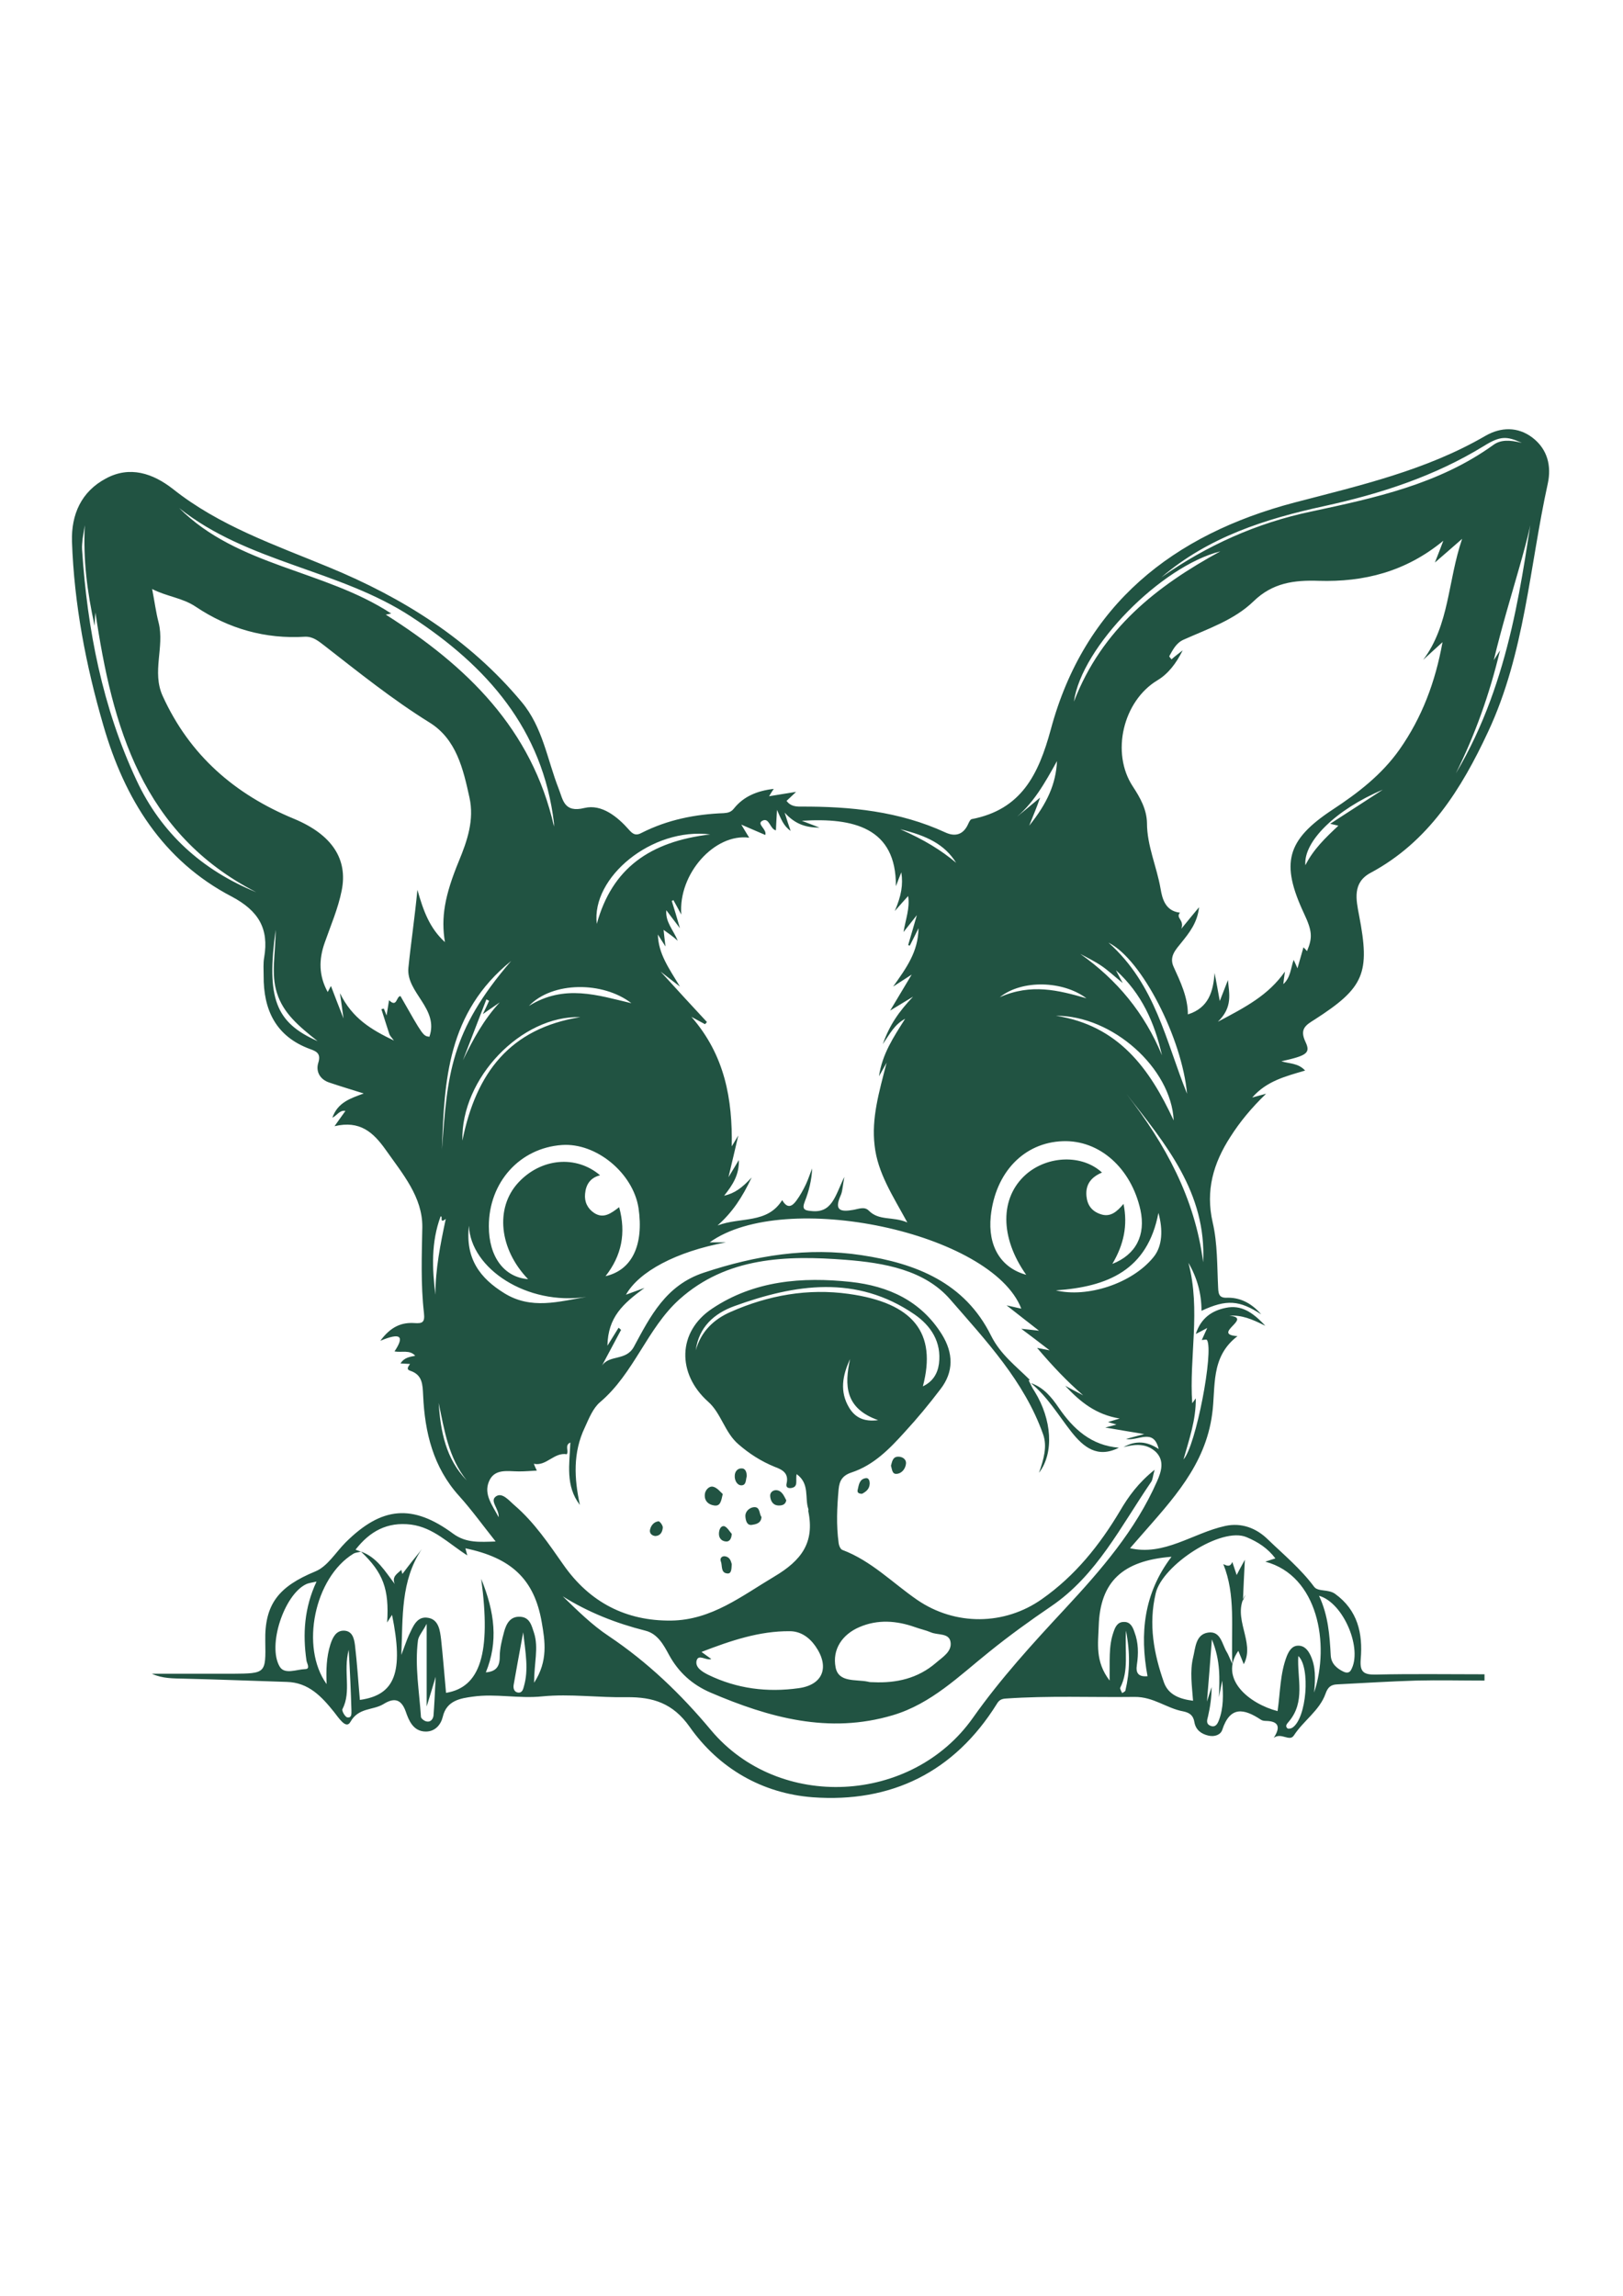<?xml version="1.0" encoding="utf-8"?>
<!-- Generator: Adobe Illustrator 24.2.3, SVG Export Plug-In . SVG Version: 6.00 Build 0)  -->
<svg version="1.1" id="Layer_1" xmlns="http://www.w3.org/2000/svg" xmlns:xlink="http://www.w3.org/1999/xlink" x="0px" y="0px"
	 viewBox="0 0 595.3 841.9" style="enable-background:new 0 0 595.3 841.9; fill: #215342;" xml:space="preserve">
<g>
	<path d="M462.6,482c-8-5.2-12.7-5.6-21.9-1.3c0-6.3-1.6-12.1-4.8-17.6c4.6,17.3,0.2,34.7,1.4,51.5c0,0,0.5-0.7,1.3-1.8
		c0.1,7.9-2.4,14.9-4.5,22.4c4.5-4.8,11.2-39.8,8.6-43.8c-0.2-0.3-1.2,0-1.9,0c0.5-1.2,1.1-2.3,2-4.4c-1.9,1-2.8,1.5-4.2,2.2
		c1.9-5.9,6-8.6,11.1-9.6c5.4-1.1,9.6,1.4,14.4,6.6c-5-2.5-8.6-4-13.2-3.7c9,0.8-6.9,6.8,3,7.5c-10.1,7.7-7.9,18.8-9.3,28.6
		c-2.5,18.8-14.7,31.5-26.3,44.8c-1.4,1.6-2.8,3.2-4.2,4.8c-0.1,0.1-0.1,0.4,0.1-0.5c12.8,3.1,23.3-5.5,35.2-8.1
		c6-1.3,11.4,0.8,15.6,4.9c5.8,5.6,12.1,10.8,17,17.4c1.4,1.9,5.2,0.8,7.7,2.6c8.3,6,10.2,14.5,9.4,23.9c-0.4,4.8,1.1,5.8,5.6,5.7
		c13.3-0.3,26.5-0.1,39.8-0.1c0,0.8,0,1.6,0,2.3c-8.3,0-16.7-0.2-25,0c-9.7,0.3-19.4,0.9-29.1,1.4c-2.3,0.1-3.4,1.1-4.2,3.4
		c-2.2,6.2-8.1,9.9-11.6,15.3c-1.6,2.5-4.6-1.2-7.4,0.9c2.8-4.3,1.4-6.1-2.8-6.2c-0.7,0-1.5-0.1-2-0.5c-6.1-4-11.2-5.1-14.1,3.8
		c-0.6,1.8-2.8,2.6-5,2.1c-2.7-0.6-4.7-2.1-5.2-4.9c-0.4-2.5-1.7-3.5-4.1-4c-6.1-1.1-10.9-5.4-17.9-5.3c-15.7,0.2-31.5-0.5-47.2,0.6
		c-1.6,0.1-2.5,0.6-3.3,2c-15.6,25-38.7,36.3-67.5,34.2c-18.4-1.4-34.4-10.5-45.2-25.9c-6.1-8.6-13.4-10.9-23-10.8
		c-10.3,0.2-20.8-1.3-31-0.3c-8.6,0.9-17.1-1.1-25.5,0.1c-4.3,0.6-9.6,1.3-11,7.4c-0.7,2.9-2.8,5.4-6.2,5.4c-4.7,0-6.3-4.2-7.4-7.4
		c-1.8-5-4.7-4.8-8.1-2.7c-3.9,2.4-9.2,1.2-12.2,6.6c-1.6,2.8-4.3-1.6-6-3.7c-4.5-5.6-9.3-10.8-17.3-11c-12.6-0.4-25.1-0.9-37.7-1.2
		c-3.9-0.1-7.9,0-11.8-1.8c9.9,0,19.8,0,29.6,0c12.2-0.1,12.2-0.1,12-11.9c-0.3-13.7,5-20.1,18.3-25.6c4.5-1.8,7.5-7,11.2-10.7
		c13.2-13.1,24.5-14.2,39.5-3.1c4.7,3.4,9.6,3,15.5,2.8c-4.7-5.9-8.8-11.6-13.4-16.7c-9.5-10.5-12.6-23.3-13.2-36.9
		c-0.2-3.9-0.2-7.5-4.7-9c-1.6-0.5-0.8-1.5-0.1-2.5c-1.2-0.1-2.2-0.1-3.5-0.2c1.4-2.2,3.4-2.4,5.4-2.8c-2-2.3-4.9-1.1-7.6-1.6
		c3.8-5.7,2.2-7-5.2-3.9c3.9-5.3,7.9-6.8,12.5-6.5c2.9,0.2,3.9-0.2,3.5-3.7c-1.2-10.5-0.8-21-0.6-31.5c0.1-11-7.2-19.5-13.4-28.3
		c-4.6-6.5-9.5-10.9-18.8-8.7c1.6-2.3,2.8-3.9,4-5.6c-2.1-0.4-3,1.6-4.8,2.5c2-5.7,6.7-7.1,11.5-8.9c-4.4-1.4-8.5-2.6-12.6-4
		c-3.4-1.1-5-4-4.1-7.1c1.1-3.4-0.4-4.3-3-5.2c-12.5-4.6-17.1-14.3-17-26.9c0-2.2-0.2-4.5,0.2-6.7c1.8-10.6-2.1-17.1-11.9-22.3
		C59.7,315.6,45.7,293,37.9,266c-6.4-22-10.7-44.4-11.5-67.4c-0.3-9.9,3.4-18.3,12.4-23.1c8.8-4.8,17.3-1.9,24.6,3.8
		c17.1,13.6,37.4,20.5,57.2,28.7c27.2,11.2,51.6,26.5,70.7,49.4c7.8,9.3,9.4,21.1,13.6,31.8c1.6,4,1.9,9,9.5,7.1
		c6.3-1.5,12.1,3.2,16.4,8.1c1.5,1.7,2.6,2.1,4.6,1c9.5-4.8,19.6-6.8,30.1-7.2c1.5-0.1,2.7-0.4,3.7-1.7c3.6-4.5,8.6-6.5,14.6-7.2
		c-0.6,0.9-1,1.5-1.7,2.7c3.2-0.5,6-1,9.9-1.6c-1.7,1.6-2.5,2.4-3.5,3.3c1.3,1.8,3.1,2.1,5,2.1c18.4-0.1,36.4,1.7,53.3,9.5
		c3.7,1.7,6.7,0.7,8.4-3.3c0.3-0.6,0.7-1.5,1.2-1.6c18.2-3.5,24.5-16.3,29-32.8c12.3-45.9,44.9-71.6,89.4-83.3
		c24.1-6.3,48.3-11.8,70.1-24.5c5.6-3.2,11.8-3.4,17.2,0.7c5.6,4.3,7,10.5,5.6,16.9c-6.7,30.5-8.4,62.2-21.9,91
		c-9.8,21-21.8,40.3-43.1,51.7c-6.7,3.6-5.3,9.8-4.2,15.6c4.1,21.2,1.9,26.5-16.3,38.2c-3.2,2-5.6,3.4-3.4,8.1
		c2,4.2,0.6,5.1-8.8,7.2c2.8,0.9,6.2,0.6,8.7,3.4c-7.1,2.1-14.1,3.8-19.4,9.9c1.7-0.5,2.9-0.8,5.1-1.4c-5.4,5.2-9.6,10.3-13.1,15.8
		c-6.2,9.6-9.2,19.6-6.5,31.4c1.8,7.7,1.6,15.9,2,23.9c0.1,2.8,0.6,3.9,3.7,3.7C455.4,475.9,459.4,478.3,462.6,482z M132.4,569
		c5.9,2.1,8.8,7.2,12.4,11.9c-1.2-2.8,1-3.8,2.4-5.2c0.1,0.5,0.2,0.9,0.4,1.5c1.3-1.7,2.4-3.2,3.6-4.7c1.2-1.5,2.4-2.9,3.5-4.4
		c-7.8,11.7-6.9,24.8-7.5,38.8c1.2-3.1,1.9-5.3,2.8-7.3c1.5-3.1,2.9-7.1,7.1-6.3c3.9,0.7,4.3,4.8,4.7,8c0.7,6.5,1.2,13,1.8,19.5
		c12.5-2,16.6-14.4,12.9-41.8c5,12.3,6.3,23.1,1.7,34.3c3.7-0.3,5.1-2.1,5.1-5.7c0-3.1,0.8-6.2,1.6-9.2c0.8-2.9,2.2-5.7,5.9-5.5
		c3.6,0.2,4.2,3.3,5.1,6c1.7,5.4,0,11,0,18.2c5.2-8,4-15.3,2.8-22.2c-2.7-15.7-11.1-23.6-28-27.1c0.2,0.7,0.4,1.4,0.7,2.6
		c-6.9-4.4-12.4-10.2-20.6-11.3c-8.8-1.1-15.2,2.5-20.4,9.2C131.3,568.6,131.9,568.9,132.4,569c-0.9,0.3-2,0.3-2.8,0.8
		c-14.2,8.7-19.6,34.2-9.8,47.8c-0.2-5.1-0.1-9.9,1.4-14.6c0.8-2.4,2-5.1,5-5c3.1,0.1,3.7,3,4,5.3c0.8,6.7,1.2,13.4,1.8,20.1
		c12.9-1.8,16.1-10.1,11.8-31.2c-0.5,0.8-1,1.5-1.8,2.8C142.8,582.7,140.5,576.7,132.4,569z M412.1,530.7c4.4-2.5,8.6-2.2,12.9,0.7
		c-1.9-7.9-7.6-2.8-12-3.7c2.3-0.6,4.1-1.1,6.7-1.8c-5-0.8-9.1-1.5-14.3-2.4c2-0.5,2.7-0.7,4.1-1.1c-1.4-0.4-2.1-0.6-3.1-0.9
		c1.4-0.4,2.5-0.8,4.3-1.3c-8.7-1.4-14.5-6.1-20-12c2.4,1.3,4.5,2.4,6.6,3.5c-6-5.2-11.2-10.7-16.9-17.4c1.9,0.4,2.7,0.5,4.6,0.9
		c-3.9-3-6.9-5.3-10.4-7.9c2.2,0.2,3.7,0.4,6.5,0.7c-4.4-3.4-7.8-6.1-11.9-9.3c2.4,0.5,3.8,0.9,5.4,1.2
		c-10.8-27.9-86.8-44.1-114.3-24.3c1.8,0,3.1,0,6,0c-18.4,3.4-32,10.8-36.7,19.2c1.5-0.6,3.1-1.1,6.8-2.5
		c-7.9,5.8-13.4,10.7-13.6,21.2c1.9-3.1,3-4.8,4.1-6.6c0.3,0.3,0.6,0.5,0.9,0.8c-2.3,4.4-4.7,8.7-7,13.1c2.8-4.1,8.8-1.6,11.7-6.9
		c6-11.1,11.7-22.6,25.7-27.2c19-6.3,38-9.4,57.8-6.4c20,3,37.9,10.1,47.5,29.5c3.5,7,9.2,11.2,14.3,16.3c-0.1,0-0.2,0-0.3,0
		c-0.1,0-0.2,0.1-0.2,0.1c0.7,1.4,1.3,2.8,2.2,4.1c6.3,10.2,7.2,22.5,1.6,29.8c1.7-4.9,3.1-9.6,1.5-14.1
		c-6.9-19.5-21-34.4-34.1-49.5c-9.4-10.8-24.2-13.4-38.4-14.5c-21.8-1.7-43.6-1-60.9,14.5c-11.8,10.6-16.6,27.1-29.1,37.7
		c-2.6,2.2-4.1,6-5.6,9.3c-4.4,9.2-3.9,18.7-1.8,28.4c-5.4-7-3.8-15-3.5-22.9c-2.2,1-0.5,3-1.3,4.3c-4.7-0.8-7.5,4.5-12.1,3.5
		c0.4,1,0.7,1.7,1.1,2.5c-2.2,0.1-4.3,0.3-6.5,0.3c-4.2,0-9.1-1.2-11.1,3.8c-1.9,4.7,1.3,8.6,3.6,13c0.2-3.2-3.5-6-0.9-7.7
		c2.3-1.5,4.8,1.7,6.8,3.4c7.2,6.2,12.5,14.1,17.9,21.8c9.6,13.7,22.9,20.6,39.5,20.4c14.8-0.2,25.8-9,37.9-16.2
		c9.9-5.9,14.7-12.4,12.4-23.8c-0.1-0.3,0.1-0.6,0-0.9c-1.4-4,0.6-9.3-4.3-12.8c-0.5,2.4,0.8,4.7-2.1,5.1c-1.1,0.1-1.9-0.3-1.6-1.6
		c0.9-3.8-1.4-5.1-4.4-6.2c-4.9-2-9.3-4.8-13.3-8.3c-5-4.3-6.3-11.4-11.1-15.6c-11.4-10.2-11.3-25.6,1.5-34.1
		c15.4-10.3,33-11.7,50.8-9.8c13.8,1.5,25.8,6.9,33.5,19.3c4.2,6.8,4.4,13.7-0.6,20.1c-4.1,5.4-8.4,10.6-13,15.6
		c-5.6,6.2-11.4,12.2-19.6,14.9c-3.3,1.1-4.4,3-4.7,6.1c-0.6,6.6-0.9,13.2,0,19.7c0.1,1,0.7,2.4,1.4,2.6c10.6,4,18.4,12.1,27.4,18.3
		c14,9.6,32.1,9.4,45.8-0.3c12.1-8.5,21.1-19.7,28.6-32.3c3.1-5.3,6.7-10.3,12.7-15.1c-0.7,2.5-0.7,3.7-1.3,4.5
		c-11.1,16.2-19.9,34.2-36.7,45.6c-7.8,5.3-15.4,10.8-22.7,16.7c-11,8.8-21.2,19-35.3,23.2c-23.5,7-45.4,0.9-66.9-8.3
		c-6.7-2.9-11.7-7.4-15.2-13.8c-2-3.7-4.2-7.8-8.7-8.9c-10.7-2.7-20.9-6.7-30.3-12.6c5.4,5.2,10.7,10.5,16.9,14.6
		c14.3,9.6,26.4,21.2,37.5,34.5c24.9,29.7,73.7,27.2,96.1-4.6c10.1-14.3,21.8-27.1,33.7-39.9c13.2-14.2,25.9-28.8,33.8-46.8
		c1.5-3.4,2.9-7.5-0.5-10.8C420.4,529.2,416.2,529.6,412.1,530.7z M433.8,238.5c-2.4,4.8-5.3,8.6-9.3,11c-12.6,7.6-17.1,26.6-9,38.9
		c2.7,4.1,5.1,8.4,5.2,13.4c0,8.4,3.6,16,5,24.2c0.6,3.5,1.7,8.1,7.1,8.7c-1.7,2,1.7,2.6,0.5,5.9c2.7-3.3,4.3-5.3,6.5-7.9
		c-0.6,5.7-3.6,9.4-6.5,13c-2,2.5-4.5,5-2.9,8.7c2.6,5.7,5.3,11.3,5.3,17.6c7.7-2.4,9.3-8.5,9.8-15.2c0.6,3.2,1.2,6.3,1.9,10.3
		c1.2-3.1,2.1-5.4,3-7.7c0.4,4.9,1.9,9.9-3.7,15.3c10.2-5.4,18.5-9.7,24.6-18.4c-0.3,2-0.4,3.1-0.6,4.6c2.7-2.4,2.7-5.8,3.8-8.9
		c0.5,1.1,0.9,1.9,1.4,3.1c0.8-2.8,1.5-5.2,2.2-7.7c0.5,0.5,0.9,0.9,1.3,1.4c2.1-5,1.9-7.4-1.1-13.8c-8.6-18.4-6.5-26.9,10.5-38.1
		c9.3-6.1,18-12.8,24.5-22c8.3-11.8,13.2-24.9,15.8-39.4c-2.7,2.4-4.9,4.5-7.1,6.5c9.7-12.9,9-28.9,14.3-44.4
		c-3.8,3.3-6.5,5.7-10,8.7c1.2-3,2-5.1,3.1-8c-13.8,11.4-29.2,15.2-45.7,14.7c-9-0.3-16.9,0.7-23.9,7.5
		c-7.1,6.9-16.8,10.1-25.7,14.1c-2.7,1.2-3.9,3.7-5.2,6c-0.1,0.2,0.5,0.8,0.8,1.2C430.8,240.8,432.1,239.8,433.8,238.5z M243.4,341
		c0.2,2,0.4,3.7,0.7,6.1c-1.2-1.8-1.9-3-2.8-4.4c0.2,7.1,4,12.3,8.1,19.1c-2.6-2-3.8-2.9-7.1-5.5c6.8,7.5,11.9,13,17,18.5
		c-0.2,0.3-0.5,0.5-0.7,0.8c-1.4-0.7-2.7-1.5-5-2.7c12.3,14.1,15.1,30.2,14.8,47.5c0.6-1,1-1.7,2.4-4c-1.3,5.5-2.1,9.1-3.6,15.3
		c2.1-3.5,3-4.9,3.8-6.3c0.2,5.4-2.3,9.2-5.4,13.1c3.9-0.9,6.6-2.9,10.1-6.7c-3.5,7.4-7,12.7-12.5,17.6c8.5-3.2,18.2-0.5,23.7-9.3
		c2,3.5,3.8,2.1,5.2,0.2c1.4-1.9,2.5-3.9,3.5-6c0.9-1.9,1.5-3.9,2.3-5.8c-0.2,4.3-1.2,8.3-2.7,12.1c-1.1,2.8-0.2,3.3,2.3,3.5
		c7.8,0.9,8.8-5.6,12.2-12.5c-0.7,3.8-0.7,5.5-1.4,6.9c-2.4,5.4,0,6,4.6,5.2c1.9-0.3,4.2-1.4,5.8,0.3c3.8,3.8,8.7,2,14.1,4.3
		c-5.4-9.9-10.9-18.2-12-28.2c-1.2-10,1.6-19.5,4.4-30.4c-1.3,2.3-1.8,3.3-2.8,5c1.2-8.2,5.3-14.3,9.6-21.1c-4,2.2-5.5,5.4-8.2,9.3
		c2.5-7,5.8-11.8,11.1-17.4c-3.6,2.2-5.6,3.4-8.4,5.1c2.7-4.5,4.9-8.2,7.9-13.2c-2.8,1.8-4.2,2.7-6.8,4.4c4.9-6.9,9.2-12.8,9.3-21.4
		c-1.3,2.7-2.3,4.6-3.2,6.4c-0.2-0.1-0.4-0.2-0.6-0.2c0.9-3.1,1.8-6.1,3.2-11c-2.3,2.9-3.4,4.3-4.9,6.2c0.8-4.8,2.4-8.8,1.7-13.2
		c-1.4,1.5-2.5,2.8-4.9,5.5c2.4-5.6,3.1-9.6,2.4-14.2c-0.7,1.7-1.2,3-2,5.1c0.2-21.5-15.6-25.2-34.5-24c2.4,0.9,4.1,1.6,6.5,2.5
		c-5.1,0-9-1.3-12.8-5.5c0.9,2.9,1.5,4.7,2.2,6.7c-2.6-1.8-3.5-4.3-5-7.7c-0.2,3.2-0.3,5.4-0.4,7.5c-2.2-0.4-2.4-4.9-5-3.5
		c-2.2,1.2,1.8,3.1,1.1,5.2c-2.9-1.2-5.7-2.5-8.8-3.8c1.1,1.8,1.9,3.2,2.9,4.8c-12.6-1.7-26.1,13.2-24.9,28.2
		c-1.2-2.3-2.1-3.8-2.9-5.3c-0.2,0.1-0.4,0.2-0.6,0.3c0.9,2.9,1.8,5.8,3,10c-2.2-2.9-3.6-4.7-5-6.6c-0.4,4.3,2.5,7.1,4.2,11.2
		C246.7,343.3,245.2,342.3,243.4,341z M163.2,345.5c-1.5-9-0.1-17.1,5.1-29.7c3.1-7.5,5.7-15.1,3.9-23.3
		c-2.3-10.5-4.8-21.4-14.6-27.5c-13.7-8.5-26.1-18.5-38.7-28.3c-2.1-1.6-4.1-3.3-7-3.2c-14.6,0.9-28-2.9-40.1-11
		c-4.9-3.3-10.6-3.7-16-6.5c0.9,4.6,1.4,8.6,2.4,12.4c2.2,8.9-2.6,18,1.5,26.9c9.9,21.7,26.4,36,48.2,45
		c13.9,5.8,19.8,14.8,17.4,26.4c-1.3,6.5-4,12.7-6.2,19c-2.2,6.2-2.2,12.1,1.1,18.1c0.5-0.9,0.8-1.6,1.2-2.2
		c1.3,3.4,2.5,6.6,4.6,11.9c-0.6-4.1-0.8-5.9-1.3-9.3c4.5,9.3,11.5,13.4,19.8,17.4c-1-1.3-1.5-1.8-1.7-2.4c-1-3-1.9-6-2.9-9.1
		c0.3-0.1,0.6-0.2,0.9-0.2c0.3,0.7,0.6,1.5,1,2.5c0.3-2,0.6-3.7,0.9-5.6c3,2.9,2.6-1.5,4.2-1.5c8.3,14.6,8.3,14.6,10.6,14.9
		c3.6-10.4-8.6-16.2-7.7-25.3c0.9-9,2.3-18.1,3.3-28.6C155.3,334.1,157.6,340.4,163.2,345.5z M437.6,623.7c-0.4-5.5-1.2-10.7,0-15.8
		c0.9-3.6,0.9-8.5,5.5-9.2c4.7-0.7,5.1,4.3,6.9,7.2c0.5,0.8,0.8,1.7,2,4.3c-0.5-13.5,1.3-25.2-3.3-36.6c1.3,0.6,2.5,1.2,3.3-0.8
		c0.6,1.7,1,3.1,1.6,4.8c0.7-1.4,1.3-2.5,3-5.6c-0.3,6.1-0.5,9.9-0.7,15c0.7-1.6,0.8-1.9,0.9-2.2c-5.2,8.6,3.8,17.3-0.6,25.5
		c-0.5-1.3-1.2-3-2-4.9c-7.2,10.3,4,19.4,14.4,22.1c1-6.8,0.9-13.8,3.4-20.2c0.8-1.9,1.9-3.8,4.2-3.8c2.3,0,3.6,1.7,4.5,3.6
		c1.9,4.1,1.8,8.4,1.3,13.6c5.9-17.8,1.4-42.9-17.9-48c1.4-0.5,2.5-0.8,3.7-1.2c-2.8-3.7-6.3-6-10.6-7.8
		c-9.3-3.9-30.9,10.3-33.3,20.6c-2.7,11.4-0.7,22.2,3.1,32.9C428.7,621.6,432.8,623.1,437.6,623.7z M222.1,468
		c9.7-2.2,14.1-11.4,12.1-25c-2-12.8-15.5-24-28.1-23.1c-15.5,1.1-26.8,13.7-26.8,29.8c0,11.2,5.6,18.7,14.4,19.4
		c-10.6-11-12.2-26.1-3.6-35.4c8.3-9,21.2-10.2,30-2.7c-3.6,0.9-5.2,3.4-5.5,6.8c-0.3,2.9,0.9,5.4,3.3,7c3.5,2.3,6.3,0.1,9.2-2.1
		C229.7,452.2,228,460.5,222.1,468z M376.4,467.5c-9.7-13.7-9.7-28.3-0.1-36.8c8-7,20.7-7.4,27.9-0.7c-3.8,1.6-6.1,4.2-5.7,8.6
		c0.3,3.3,1.9,5.5,5,6.6c3.8,1.4,6.2-0.9,8.6-3.7c1.6,7.9,0.1,14.9-4.1,22c8.7-3.4,12.3-10.6,10.3-19.8c-3.4-15.3-15-25.7-28.5-25.2
		c-14.2,0.5-24.7,11.4-26.4,27.5C362.3,456.9,367,464.9,376.4,467.5z M257.3,605.8c1.5,1.1,2.5,1.8,3.6,2.6c-1.9,0.7-4.7-2-5.4,0.6
		c-0.6,2.5,2.1,4.1,4.3,5.2c10.5,5.1,21.6,6.5,33.1,4.9c9-1.2,11.5-7.8,6.2-15.4c-2.3-3.3-5.5-5.5-9.4-5.5
		C278.6,598.1,268.2,601.6,257.3,605.8z M320.3,616.9c8.5,0.4,16.4-1.4,23-7.1c2.4-2.1,6.1-4.2,5.3-7.9c-0.7-3.1-4.7-2.2-7.2-3.3
		c-1.9-0.8-3.9-1.2-5.8-1.9c-6.8-2.4-13.7-2.9-20.4,0c-6.3,2.7-10,8.2-8.7,14.8c1.1,5.6,7.4,4.3,11.8,5.2
		C318.9,616.9,319.6,616.9,320.3,616.9z M203.2,303.1c0-0.4,0-0.8,0-1.2c-4.1-34.5-24.6-57.6-52.3-75.7
		c-26.5-17.4-60-19.8-85.2-39.9c21.5,21.5,53.2,22.6,77.8,38.7c-0.8,0.2-1.2,0.2-2,0.4C171.2,244.2,195.1,267.3,203.2,303.1z
		 M429.7,570.9c-18,1.4-26.2,9.2-26.7,25.4c-0.2,6.3-1.4,13,4,20c0.1-7.1-0.4-12.6,1.4-17.7c0.6-1.8,1.4-3.8,3.8-3.8
		c2.4-0.1,3.3,1.9,3.9,3.7c1.5,3.9,1.5,8,0.9,12c-0.5,3.1,0.6,4.5,3.9,4.2C418,599.1,419.5,584.3,429.7,570.9z M34.7,229.5
		c-2.8-12.8-4.2-24.2-3.6-36.9c-0.4,2.4-0.6,3.7-0.8,5c-0.1,1.3-0.3,2.6-0.2,3.9c1.9,29.4,7.5,58,20,84.7c9,19.3,24,32.9,43.9,41
		C52.1,305.7,41.2,266.5,35,224.6C34.9,225.7,34.8,226.8,34.7,229.5z M116.1,580c-1.7,0.4-2.9,0.5-3.9,1c-8,3.9-14.2,22.5-9.6,30.2
		c1.8,3,6.2,1,9.3,0.9c2.1,0,0.6-2.2,0.5-3.2C111,599.2,111.6,589.6,116.1,580z M255.2,495.2c1.9-6.9,6.6-11.4,12.8-14.1
		c13.8-6.1,28.3-8.7,43.3-6.6c23.7,3.3,32.4,14.3,27.2,33.9c3.6-1.7,5.4-4.6,5.9-8.3c1-7.9-2.9-13.9-9-18.1
		c-21.3-14.6-43.8-11.1-66.1-3C261.9,481.7,256.3,486.7,255.2,495.2z M563,181.9c-0.9,13.6-9.3,36-15.1,60.2c1-1.6,1.4-2.2,2.3-3.6
		c-3.9,16.3-9.2,31-16.2,45.1C554.6,249.1,558.3,210.1,563,181.9z M426,211.7c16.7-11.7,34.9-19.9,54.9-24.1
		c23.4-5,46.8-10,66.8-24.4c2.7-2,6-1.9,10.5-0.8c-5.6-2.5-7.9-2.6-14,1.2c-18.1,11.1-37.9,17.5-58.5,22
		C464.1,190.3,443.3,196.9,426,211.7z M483.8,585.2c3.4,7.2,3.9,14.6,4.3,21.9c0.2,3.1,2.3,4.8,4.8,6c0.7,0.3,1.9,0.6,2.6-0.6
		C499.9,604.9,492.9,587.8,483.8,585.2z M172,449.5c-1.4,12.2,4.2,19.3,12.9,24.7c9.9,6.2,20.1,3.1,30.2,1.4
		C193.3,478.9,172.6,465.2,172,449.5z M156.5,595.5c-1.6,3-3,4.5-3.2,6.1c-1.2,9.4,0.5,18.7,1.1,28c0,0.6,1.3,1.6,2.1,1.7
		c1.4,0.3,2.3-0.8,2.5-2.1c0.3-3.9,0.5-7.9,0.8-14.3c-1.4,4.6-2,6.8-3.3,10.9C156.5,614.9,156.5,606.1,156.5,595.5z M424.9,444.8
		c-4,21-18.6,27.1-37.6,28.4c11.3,2.8,27.9-2.4,35.8-12.2C426.4,457,426.6,450.9,424.9,444.8z M447.6,202.2
		c-21.6,5.4-50.9,34.9-53.7,55.1C404.2,230.6,424.3,214.9,447.6,202.2z M430.5,410.9c-0.9-19.2-22.5-38.5-43.2-38.4
		C410.3,376.1,421.7,391.9,430.5,410.9z M426.2,387c-2.7-11.9-7.4-22.6-16.9-31.2c0.8,1.6,1.5,2.8,2.5,4.7c-3.1-2.5-5.3-4.6-7.8-6.3
		c-2.5-1.7-5.2-3-7.8-4.4C409.7,359.3,419.8,371.5,426.2,387z M260.5,306c-21.4-2.7-43.7,15.8-41.6,32.8
		C224.5,318.4,238.4,308.6,260.5,306z M413.2,401.2c14.2,18.3,25.1,38.2,28.1,61.7C442.6,437.4,427.5,419.5,413.2,401.2z
		 M444.5,601.2c-0.6,8-1.1,14.4-1.8,22.8c1-3.1,1.3-4.2,1.7-5.3c0,3.7-0.5,7.2-1.3,10.7c-0.4,1.5-0.8,2.8,0.9,3.5
		c1.9,0.7,2.6-0.8,3.1-2.1c1.7-4.5,1.6-9.2,1.2-14.5c-0.5,2.5-0.9,4.3-1.2,6.1C447.3,615.8,447.8,609.2,444.5,601.2z M435.4,401.1
		c-1.8-20.1-16.5-49.3-28.8-55.4C423.9,361.1,427.6,381.9,435.4,401.1z M187.5,352.4c-23.5,19-24.5,44-25.4,69.1
		C164.1,394.2,165.1,378.3,187.5,352.4z M169.6,418.3c5-24.9,17.5-41.2,43.3-45.3C191.3,372.3,169,395.4,169.6,418.3z M377.5,302.8
		c6.6-8.2,9.8-15.3,10.2-23.7c-4.4,7.9-8.7,15.8-16,21.5c2.9-2.4,5.9-4.8,9.8-8.1C380.3,296,379.3,298.3,377.5,302.8z M507.2,289.6
		c-17.1,7.2-29.2,19-28.4,27.7c2.9-5.8,7.4-10.1,12.1-14.5c-0.8-0.2-1.3-0.3-3-0.7C494.9,297.6,501,293.6,507.2,289.6z M194,368.9
		c13-8.1,25.3-3.9,37.6-1C221.1,359.8,202.6,359.9,194,368.9z M476.2,607.3c-0.5,8.2,2.8,16.8-3.6,24.2c-0.6,0.7-1.3,1.5-0.4,2.3
		c0.3,0.3,1.3,0.1,1.8-0.2C479.3,630.2,480.7,611.4,476.2,607.3z M191.9,598.6c-1.4,7.7-2.5,13.5-3.5,19.3c-0.2,1.3,0.2,2.6,1.6,2.8
		c1.6,0.2,1.9-1.3,2.2-2.4C193.9,612.3,192.8,606.4,191.9,598.6z M116.5,381.8c-7.1-5.6-12.6-10.3-14.9-17.6
		c-2.3-7.1-0.5-14.4-0.5-23.2C97.7,366,101,375,116.5,381.8z M159.7,474.8c0-9.3,1.8-18.4,3.8-27.8c-2.5,2-0.9-1.2-1.9-0.9
		C158.1,455.6,158.5,465.2,159.7,474.8z M322.1,520.8c-12.2-4.3-12.4-12.8-10.3-22.4c-2.8,6-3.9,12-0.3,17.9
		C313.6,519.7,316.7,521.5,322.1,520.8z M398.5,366.1c-8.5-6.4-23.5-7-31.8-0.4C378.2,360.6,388.1,363.1,398.5,366.1z M179.4,367
		c-0.3-0.2-0.7-0.3-1-0.5c-2.9,7.4-5.7,14.9-8.6,22.3c3.7-7.6,7.7-15,13.5-21.2c-1.8,1.3-3.7,2.5-6.2,4.3
		C178.2,369.7,178.8,368.3,179.4,367z M127.9,605c-2.1,8.1,1.1,15.2-2.3,21.8c-0.3,0.6,1,2.9,1.8,3c1.7,0.3,1.5-1.5,1.5-2.6
		C128.7,620.3,128.4,613.5,127.9,605z M160.9,514.5c0.7,10.4,2.6,20.5,10.3,28.4C164.5,534.6,163,524.5,160.9,514.5z M330.2,304.1
		c8.9,3.9,15,7.7,20.5,12.3C346.5,309.7,340.1,306.5,330.2,304.1z M413,598c-0.5,7.9,1.1,14.6-2.1,20.9c-0.2,0.4,0.4,1.3,0.7,2
		c0.4-0.3,1.2-0.6,1.2-1C414.4,613.1,414.6,606.3,413,598z"/>
	<path d="M378.1,507.2c4.7,1.6,7.6,5.2,10.2,9c5.4,7.9,12,13.9,22.1,14.7c-7.9,4-13-0.2-17.5-5.9C388.2,519,384.2,512.2,378.1,507.2
		z"/>
	<path d="M265.1,547.9c-0.6,2.7-0.9,4.5-3.1,4.2c-2.2-0.3-3.6-1.7-3.5-3.8c0-1.7,1.5-3.4,3-3.1C263,545.5,264.3,547.2,265.1,547.9z"
		/>
	<path d="M279.3,556.3c-0.1,2.4-2.2,2.7-3.5,2.9c-1.9,0.3-2.3-1.7-2.4-3.1c-0.1-2,1.7-3.3,3.2-3.4
		C278.9,552.6,278.4,555.2,279.3,556.3z"/>
	<path d="M326.8,537.5c0.4-1.4,0.6-3.2,2.5-3.3c1.6-0.1,3.2,0.9,3,2.6c-0.2,1.8-1.5,3.6-3.5,3.7
		C327.2,540.6,327.2,538.8,326.8,537.5z"/>
	<path d="M288.4,550.2c-0.3,1.6-1.5,1.9-2.7,1.9c-2.1,0-3-1.5-3.2-3.3c-0.2-1.6,1.2-2.5,2.5-2.3
		C286.9,546.8,287.6,548.7,288.4,550.2z"/>
	<path d="M273.9,541.4c-0.4,1.2-0.1,3.4-2.1,3.3c-1.5-0.1-2.4-1.9-2.3-3.5c0-1.4,0.9-2.7,2.4-2.7
		C273.4,538.4,273.9,539.8,273.9,541.4z"/>
	<path d="M268.4,573.6c-0.1,1.9-0.1,3.7-1.8,3.4c-2.3-0.3-1.6-2.9-2.2-4.4c-0.4-1,0.2-1.9,1.3-1.9
		C267.8,570.9,268.1,572.6,268.4,573.6z"/>
	<path d="M268.4,562.5c-0.1,1.9-0.9,2.9-2.1,2.8c-1.6-0.1-2.6-1.2-2.6-2.8c0-1.4,0.6-3.1,2-2.8C266.8,560.1,267.7,561.8,268.4,562.5
		z"/>
	<path d="M316.2,547.8c-1.2,0-1.9-0.4-1.6-1.5c0.4-1.7,0.6-3.8,2.8-4.2c1.3-0.3,1.6,1,1.6,2C318.9,546.2,317.5,547.1,316.2,547.8z"
		/>
	<path d="M240.4,563.3c-1.3-0.1-2.2-1-2-2.2c0.3-1.6,1.4-3,3.1-3.2c0.5-0.1,1.7,1.6,1.6,2.3C243,561.7,242.3,563.2,240.4,563.3z"/>
</g>
</svg>
